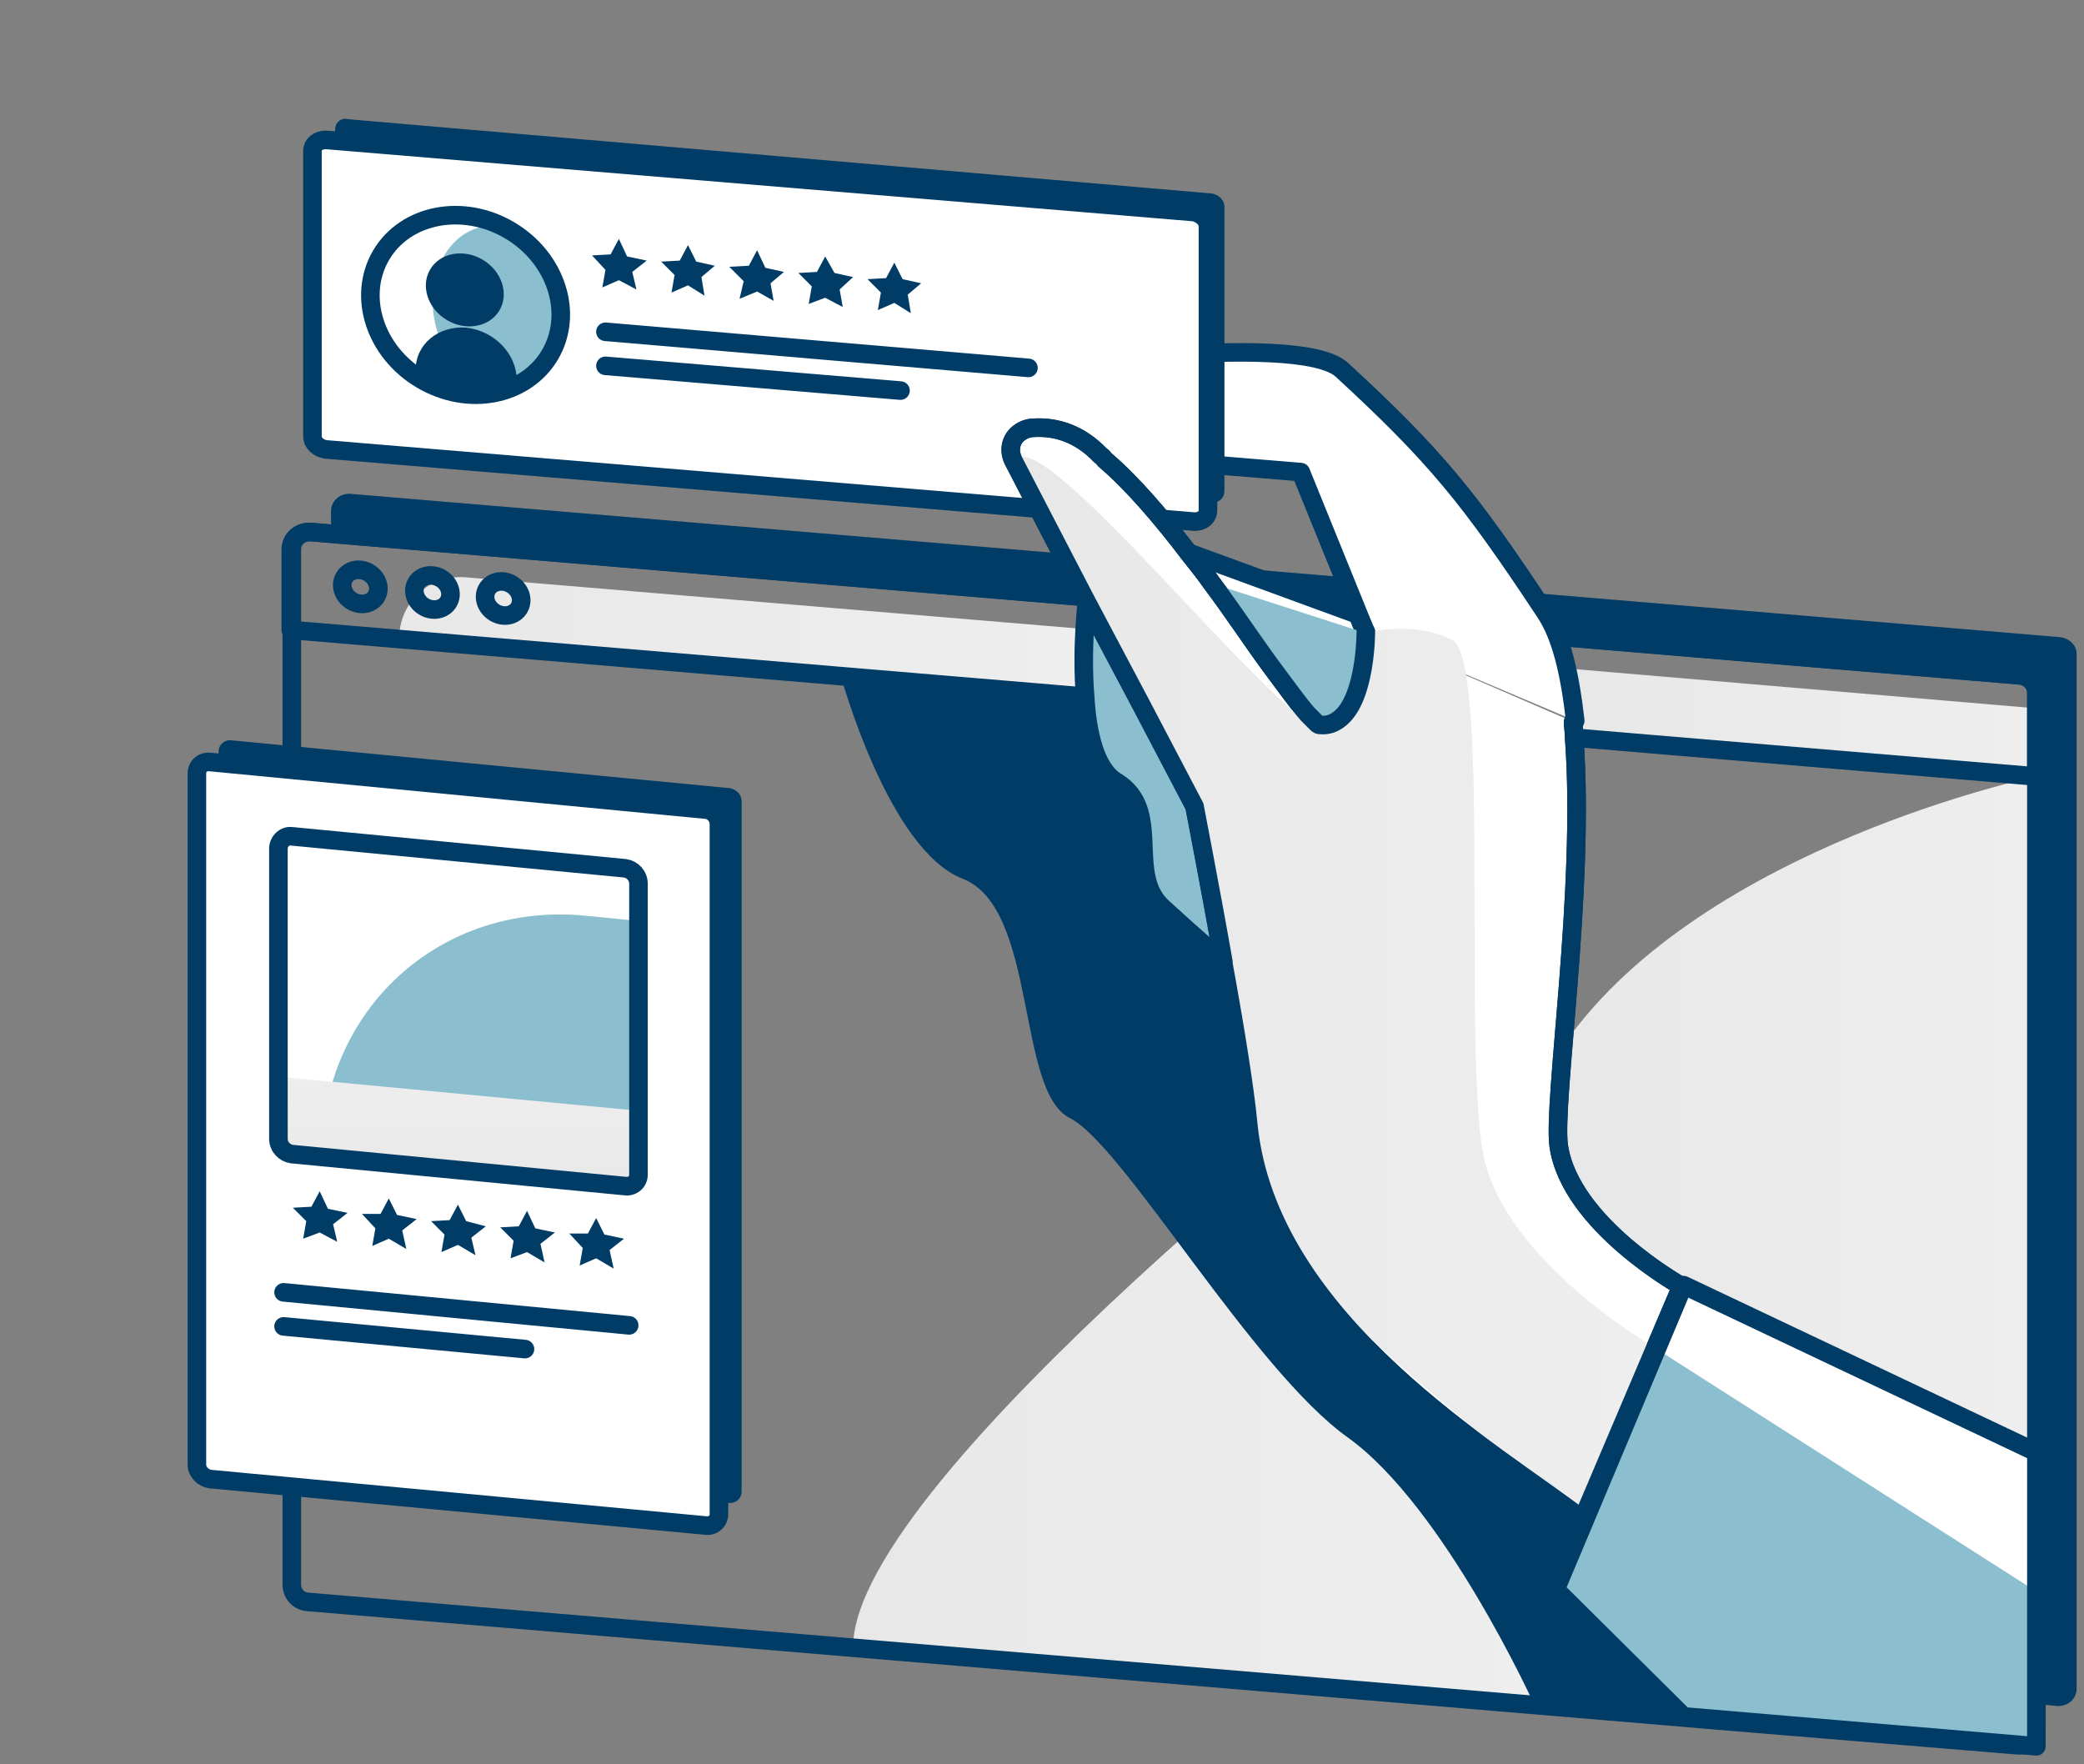 <svg width="202" height="171" viewBox="0 0 202 171" fill="none" xmlns="http://www.w3.org/2000/svg">
<rect x="0" y="0" width="202" height="171" fill="#808080" stroke="none"/>
<path d="M151.785 100.958C151.785 100.958 149.985 113.158 154.585 117.558C159.285 121.958 159.385 122.858 167.085 126.458C174.785 130.058 197.385 140.758 197.385 140.758V75.258C197.385 75.258 165.285 81.958 151.785 100.958Z" fill="url(#paint0_linear_2442_33343)"/>
<path d="M197.386 75.257L152.686 71.457V64.857L197.386 68.657V75.257Z" fill="url(#paint1_linear_2442_33343)"/>
<path d="M150.786 165.357L82.686 159.657C82.686 143.057 137.486 100.857 137.486 100.857L150.786 165.357Z" fill="url(#paint2_linear_2442_33343)"/>
<path d="M150.785 154.057L163.185 166.357L148.685 165.157C148.685 165.157 139.985 146.057 130.685 139.357C121.385 132.757 108.885 110.957 103.685 108.357C98.485 105.757 100.585 87.957 93.285 85.157C86.085 82.357 81.485 65.457 81.485 65.457L105.085 67.457C105.385 70.957 106.185 74.457 108.085 75.657C112.685 78.557 109.085 84.557 112.585 87.857C116.185 91.157 118.685 93.257 118.685 93.257C119.785 99.257 120.785 105.457 121.085 108.757C122.985 128.057 145.285 140.657 153.485 147.057L150.785 154.057Z" fill="#003C65"/>
<path d="M104.986 67.457L38.685 61.957C38.685 58.357 41.586 55.657 45.185 55.957L104.986 60.957V67.457Z" fill="url(#paint3_linear_2442_33343)"/>
<path d="M197.385 67.158V167.458C197.385 168.458 196.585 169.158 195.585 169.158L166.585 166.758L29.785 155.258C28.885 155.158 28.285 154.458 28.285 153.558V53.258C28.285 52.258 29.085 51.558 30.085 51.558L195.885 65.458C196.685 65.558 197.385 66.258 197.385 67.158Z" stroke="#003C65" stroke-width="1.8" stroke-miterlimit="10" stroke-linecap="round" stroke-linejoin="round"/>
<path d="M201.286 63.357V163.657C201.286 164.657 200.486 165.357 199.486 165.357L197.386 165.157V67.057C197.386 66.157 196.686 65.457 195.886 65.357L32.086 51.657V49.557C32.086 48.557 32.886 47.857 33.886 47.857L199.686 61.757C200.586 61.857 201.286 62.557 201.286 63.357Z" fill="#003C65"/>
<path d="M197.385 140.758V169.258L163.185 166.358L150.785 154.058L163.185 124.558L197.385 140.758Z" fill="white"/>
<path d="M197.386 67.158V75.258L28.186 61.058V53.258C28.186 52.258 28.985 51.558 29.985 51.558L195.786 65.458C196.686 65.558 197.386 66.258 197.386 67.158Z" stroke="#003C65" stroke-width="1.8" stroke-miterlimit="10" stroke-linecap="round" stroke-linejoin="round"/>
<path d="M36.476 57.791C36.924 57.03 36.593 56.004 35.736 55.499C34.879 54.995 33.821 55.204 33.373 55.966C32.925 56.727 33.256 57.753 34.113 58.258C34.97 58.762 36.028 58.553 36.476 57.791Z" stroke="#003C65" stroke-width="1.8" stroke-miterlimit="10" stroke-linecap="round" stroke-linejoin="round"/>
<path d="M43.467 58.338C43.915 57.577 43.584 56.55 42.727 56.046C41.87 55.542 40.812 55.751 40.364 56.513C39.916 57.274 40.247 58.3 41.104 58.804C41.961 59.309 43.019 59.1 43.467 58.338Z" stroke="#003C65" stroke-width="1.8" stroke-miterlimit="10" stroke-linecap="round" stroke-linejoin="round"/>
<path d="M50.321 58.92C50.769 58.158 50.437 57.132 49.58 56.628C48.724 56.124 47.666 56.333 47.218 57.095C46.77 57.856 47.101 58.882 47.958 59.386C48.815 59.891 49.872 59.682 50.321 58.92Z" stroke="#003C65" stroke-width="1.8" stroke-miterlimit="10" stroke-linecap="round" stroke-linejoin="round"/>
<path d="M132.386 61.357C132.386 61.357 132.386 70.557 127.886 70.357C127.786 70.257 127.686 70.257 127.586 70.157" stroke="#003C65" stroke-miterlimit="10"/>
<path d="M150.785 154.058L163.185 166.358L197.385 169.258V154.258L160.585 130.758L150.785 154.058Z" fill="#8BBECE"/>
<path d="M132.886 59.958L131.686 59.558" stroke="#003C65" stroke-miterlimit="10"/>
<path d="M105.385 57.957C105.385 57.957 104.485 72.557 108.185 75.757C110.585 77.957 110.885 82.957 111.385 85.857C111.685 87.557 113.585 88.757 114.885 89.957L118.785 93.457L115.885 78.157L105.385 57.957Z" fill="#8BBECE"/>
<path d="M118.785 93.357C118.785 93.357 116.285 91.257 112.685 87.957C109.085 84.657 112.785 78.557 108.185 75.757C106.185 74.557 105.385 71.057 105.185 67.557C104.785 62.857 105.385 57.957 105.385 57.957L110.685 67.957L115.985 78.057C115.985 78.057 116.985 81.757 118.785 93.257C118.785 93.257 118.785 93.357 118.785 93.357Z" stroke="#003C65" stroke-width="1.8" stroke-miterlimit="10" stroke-linecap="round" stroke-linejoin="round"/>
<path d="M132.385 61.258L131.685 59.557L126.085 45.758L106.685 44.157C106.885 44.258 106.985 44.458 107.185 44.557C105.085 43.657 101.585 42.258 98.985 41.858C98.185 41.758 97.585 41.758 96.985 41.858V36.157C96.985 36.157 125.785 31.858 130.085 35.858C139.085 44.157 142.385 48.157 149.785 59.358C151.385 61.758 152.185 65.457 152.685 69.858" fill="white"/>
<path d="M132.385 61.258L131.685 59.557L126.085 45.758L106.685 44.157C106.885 44.258 106.985 44.458 107.185 44.557C105.085 43.657 101.585 42.258 98.985 41.858C98.185 41.758 97.585 41.758 96.985 41.858V36.157C96.985 36.157 125.785 31.858 130.085 35.858C139.085 44.157 142.385 48.157 149.785 59.358C151.385 61.758 152.185 65.457 152.685 69.858" stroke="#003C65" stroke-width="1.8" stroke-miterlimit="10" stroke-linecap="round" stroke-linejoin="round"/>
<path d="M117.085 21.958V49.458C117.085 50.158 116.485 50.558 115.785 50.558L31.585 43.558C30.885 43.458 30.285 42.958 30.285 42.258V14.658C30.285 13.958 30.885 13.558 31.585 13.558L115.785 20.558C116.485 20.758 117.085 21.258 117.085 21.958Z" fill="white" stroke="#003C65" stroke-width="1.8" stroke-miterlimit="10" stroke-linecap="round" stroke-linejoin="round"/>
<path d="M32.485 12.557V13.557L115.385 20.757C116.085 20.857 116.585 21.357 116.585 22.057V48.557L117.485 48.657C118.185 48.757 118.685 48.257 118.685 47.557V20.057C118.685 19.357 118.085 18.857 117.485 18.757L33.785 11.557C33.085 11.357 32.485 11.857 32.485 12.557Z" fill="#003C65"/>
<path d="M59.986 23.157L60.786 24.857L62.686 25.257L61.286 26.357L61.686 28.057L59.986 27.157L58.386 27.857L58.686 26.157L57.386 24.757L59.186 24.657L59.986 23.157Z" fill="#003C65"/>
<path d="M66.686 23.757L67.486 25.357L69.286 25.757L67.986 26.857L68.286 28.657L66.686 27.657L65.086 28.357L65.386 26.657L64.086 25.357L65.886 25.257L66.686 23.757Z" fill="#003C65"/>
<path d="M73.385 24.257L74.186 25.957L75.986 26.357L74.686 27.457L74.986 29.157L73.385 28.257L71.686 28.957L72.085 27.257L70.686 25.857L72.585 25.757L73.385 24.257Z" fill="#003C65"/>
<path d="M79.986 24.857L80.886 26.457L82.686 26.857L81.386 28.057L81.686 29.757L79.986 28.857L78.386 29.457L78.686 27.757L77.386 26.457L79.186 26.357L79.986 24.857Z" fill="#003C65"/>
<path d="M86.686 25.457L87.486 27.057L89.286 27.457L87.986 28.557L88.286 30.357L86.686 29.357L85.086 30.057L85.386 28.357L84.086 27.057L85.886 26.957L86.686 25.457Z" fill="#003C65"/>
<path d="M58.685 32.157L99.686 35.657" stroke="#003C65" stroke-width="1.8" stroke-miterlimit="10" stroke-linecap="round" stroke-linejoin="round"/>
<path d="M58.685 35.457L87.285 37.857" stroke="#003C65" stroke-width="1.8" stroke-miterlimit="10" stroke-linecap="round" stroke-linejoin="round"/>
<path d="M132.386 61.258V61.358C132.386 61.358 132.386 67.458 129.986 69.558C129.386 70.058 128.786 70.358 127.886 70.258C127.786 70.258 127.686 70.158 127.586 70.058C127.386 69.858 127.086 69.558 126.786 69.258C125.886 68.258 124.686 66.558 123.186 64.558C121.486 62.258 119.586 59.358 117.486 56.558C116.786 55.558 115.986 54.558 115.186 53.558C112.586 50.158 109.786 46.858 107.086 44.558C106.986 44.458 106.886 44.258 106.686 44.158C104.586 41.958 102.286 41.358 100.286 41.458C99.686 41.458 99.186 41.658 98.785 41.958C97.986 42.558 97.686 43.658 98.285 44.758L103.886 55.558L105.186 58.058L110.486 68.058L115.786 78.158C115.886 78.758 117.286 85.858 118.586 93.258C118.586 93.358 118.586 93.358 118.586 93.458C119.686 99.458 120.686 105.658 120.986 108.958C122.886 128.258 145.186 140.858 153.386 147.258L162.986 124.658C162.986 124.658 152.186 118.658 151.086 111.058C150.486 106.858 153.686 86.158 152.586 71.558C152.586 70.958 152.486 70.458 152.486 69.958" fill="white"/>
<path d="M132.386 61.258V61.358C132.386 61.358 132.386 67.458 129.986 69.558C129.386 70.058 128.786 70.358 127.886 70.258C127.786 70.258 127.686 70.158 127.586 70.058C127.386 69.858 127.086 69.558 126.786 69.258C125.886 68.258 124.686 66.558 123.186 64.558C121.486 62.258 119.586 59.358 117.486 56.558C116.786 55.558 115.986 54.558 115.186 53.558C112.586 50.158 109.786 46.858 107.086 44.558C106.986 44.458 106.886 44.258 106.686 44.158C104.586 41.958 102.286 41.358 100.286 41.458C99.686 41.458 99.186 41.658 98.785 41.958C97.986 42.558 97.686 43.658 98.285 44.758L103.886 55.558L105.186 58.058L110.486 68.058L115.786 78.158C115.886 78.758 117.286 85.858 118.586 93.258C118.586 93.358 118.586 93.358 118.586 93.458C119.686 99.458 120.686 105.658 120.986 108.958C122.886 128.258 145.186 140.858 153.386 147.258L162.986 124.658C162.986 124.658 152.186 118.658 151.086 111.058C150.486 106.858 153.686 86.158 152.586 71.558C152.586 70.958 152.486 70.458 152.486 69.958" stroke="#003C65" stroke-width="1.8" stroke-miterlimit="10" stroke-linecap="round" stroke-linejoin="round"/>
<path d="M132.386 61.358C132.386 61.358 132.386 67.458 129.986 69.558C129.386 70.058 128.786 70.358 127.886 70.258C127.786 70.258 127.686 70.158 127.586 70.058C127.386 69.858 127.086 69.558 126.786 69.258C125.886 68.258 124.686 66.558 123.186 64.558C121.486 62.258 119.586 59.358 117.486 56.558C116.786 55.558 115.986 54.558 115.186 53.558L131.586 59.558L132.286 61.258L132.386 61.358Z" fill="white" stroke="#003C65" stroke-width="1.8" stroke-miterlimit="10" stroke-linecap="round" stroke-linejoin="round"/>
<path d="M49.453 37.548C52.833 36.999 55.006 33.062 54.306 28.756C53.607 24.449 50.3 21.403 46.92 21.951C43.54 22.5 41.367 26.437 42.066 30.743C42.766 35.05 46.073 38.096 49.453 37.548Z" fill="#8BBECE"/>
<path d="M53.299 34.402C55.665 30.412 53.925 25.007 49.413 22.331C44.9 19.654 39.323 20.72 36.957 24.71C34.59 28.7 36.33 34.104 40.843 36.781C45.355 39.457 50.932 38.392 53.299 34.402Z" stroke="#003C65" stroke-width="1.8" stroke-miterlimit="10" stroke-linecap="round" stroke-linejoin="round"/>
<path d="M48.408 30.088C49.366 28.473 48.641 26.273 46.788 25.174C44.935 24.075 42.657 24.494 41.699 26.109C40.741 27.724 41.467 29.924 43.319 31.023C45.172 32.121 47.45 31.703 48.408 30.088Z" fill="#003C65"/>
<path d="M40.286 35.857C40.286 33.357 42.486 31.557 45.186 31.757C47.886 32.057 50.086 34.257 50.086 36.857C49.986 39.357 40.286 38.357 40.286 35.857Z" fill="#003C65"/>
<path d="M197.385 140.758V169.258L163.185 166.358L150.785 154.058L163.185 124.558L197.385 140.758Z" stroke="#003C65" stroke-width="1.8" stroke-miterlimit="10" stroke-linecap="round" stroke-linejoin="round"/>
<path d="M121.185 108.857C121.185 108.857 122.785 118.857 127.585 124.657C132.485 130.357 153.485 147.157 153.485 147.157L160.485 130.657C160.485 130.657 145.885 122.357 143.785 111.957C141.785 101.557 144.485 64.057 140.785 62.057C137.085 60.057 132.285 61.357 132.285 61.357C132.285 61.357 132.285 71.057 127.785 70.357C123.285 69.557 100.785 40.457 98.285 44.657L115.785 78.057L121.185 108.857Z" fill="url(#paint4_linear_2442_33343)"/>
<path d="M117.485 56.558L132.385 61.358C132.385 61.358 131.585 72.858 127.885 70.358C124.285 67.758 117.485 56.558 117.485 56.558Z" fill="#8BBECE"/>
<path d="M132.386 61.258V61.358C132.386 61.358 132.386 67.458 129.986 69.558C129.386 70.058 128.786 70.358 127.886 70.258C127.786 70.258 127.686 70.158 127.586 70.058C127.386 69.858 127.086 69.558 126.786 69.258C125.886 68.258 124.686 66.558 123.186 64.558C121.486 62.258 119.586 59.358 117.486 56.558C116.786 55.558 115.986 54.558 115.186 53.558C112.586 50.158 109.786 46.858 107.086 44.558C106.986 44.458 106.886 44.258 106.686 44.158C104.586 41.958 102.286 41.358 100.286 41.458C99.686 41.458 99.186 41.658 98.785 41.958C97.986 42.558 97.686 43.658 98.285 44.758L103.886 55.558L105.186 58.058L110.486 68.058L115.786 78.158C115.886 78.758 117.286 85.858 118.586 93.258C118.586 93.358 118.586 93.358 118.586 93.458C119.686 99.458 120.686 105.658 120.986 108.958C122.886 128.258 145.186 140.858 153.386 147.258L162.986 124.658C162.986 124.658 152.186 118.658 151.086 111.058C150.486 106.858 153.686 86.158 152.586 71.558C152.586 70.958 152.486 70.458 152.486 69.958" stroke="#003C65" stroke-width="1.8" stroke-miterlimit="10" stroke-linecap="round" stroke-linejoin="round"/>
<path d="M69.686 79.858V146.757C69.686 147.457 69.086 147.957 68.386 147.857L20.386 143.357C19.686 143.257 19.086 142.657 19.086 141.957V74.957C19.086 74.257 19.686 73.757 20.386 73.858L68.286 78.457C69.086 78.457 69.686 79.157 69.686 79.858Z" fill="white" stroke="#003C65" stroke-width="1.8" stroke-miterlimit="10" stroke-linecap="round" stroke-linejoin="round"/>
<path d="M71.885 77.658V144.558C71.885 145.258 71.285 145.758 70.585 145.658L69.785 145.558V79.858C69.785 79.158 69.186 78.558 68.486 78.458L21.186 73.958V72.858C21.186 72.158 21.785 71.658 22.485 71.758L70.385 76.358C71.285 76.358 71.885 76.958 71.885 77.658Z" fill="#003C65"/>
<path d="M60.185 114.958L31.186 112.158V112.058C31.186 97.858 42.685 87.358 56.785 88.758L61.886 89.258V113.458C61.886 114.358 61.086 115.058 60.185 114.958Z" fill="#8BBECE"/>
<path d="M61.886 115.157L26.986 111.857V104.357L61.886 107.657V115.157Z" fill="url(#paint5_linear_2442_33343)"/>
<path d="M27.486 125.258L60.986 128.458" stroke="#003C65" stroke-width="1.8" stroke-miterlimit="10" stroke-linecap="round" stroke-linejoin="round"/>
<path d="M27.486 128.558L50.886 130.758" stroke="#003C65" stroke-width="1.8" stroke-miterlimit="10" stroke-linecap="round" stroke-linejoin="round"/>
<path d="M60.586 114.958L28.286 111.858C27.586 111.758 26.986 111.158 26.986 110.358V82.258C26.986 81.558 27.586 80.958 28.286 81.058L60.586 84.158C61.286 84.258 61.886 84.858 61.886 85.658V113.858C61.886 114.558 61.286 115.058 60.586 114.958Z" stroke="#003C65" stroke-width="1.8" stroke-miterlimit="10" stroke-linecap="round" stroke-linejoin="round"/>
<path d="M57.785 118.058L56.986 119.558H55.185L56.486 120.958L56.185 122.658L57.785 121.958L59.486 122.958L59.086 121.158L60.486 120.058L58.586 119.658L57.785 118.058Z" fill="#003C65"/>
<path d="M51.085 117.358L50.285 118.858L48.485 118.958L49.785 120.258L49.485 121.958L51.085 121.358L52.785 122.358L52.385 120.558L53.785 119.458L51.885 119.058L51.085 117.358Z" fill="#003C65"/>
<path d="M44.386 116.758L43.586 118.258L41.786 118.358L43.086 119.658L42.786 121.358L44.386 120.658L46.086 121.658L45.686 119.958L47.086 118.858L45.186 118.358L44.386 116.758Z" fill="#003C65"/>
<path d="M37.686 116.158L36.886 117.658H35.086L36.386 119.058L36.086 120.758L37.686 120.058L39.386 121.058L38.986 119.258L40.386 118.158L38.486 117.758L37.686 116.158Z" fill="#003C65"/>
<path d="M30.986 115.458L30.186 116.958L28.386 117.058L29.686 118.358L29.386 120.058L30.986 119.458L32.686 120.358L32.286 118.658L33.686 117.558L31.786 117.158L30.986 115.458Z" fill="#003C65"/>
<defs>
<linearGradient id="paint0_linear_2442_33343" x1="151.427" y1="104.143" x2="197.392" y2="104.143" gradientUnits="userSpaceOnUse">
<stop stop-color="#E8E8E8"/>
<stop offset="1" stop-color="#EEEEEE"/>
</linearGradient>
<linearGradient id="paint1_linear_2442_33343" x1="152.658" y1="68.183" x2="197.392" y2="68.183" gradientUnits="userSpaceOnUse">
<stop stop-color="#E8E8E8"/>
<stop offset="1" stop-color="#EEEEEE"/>
</linearGradient>
<linearGradient id="paint2_linear_2442_33343" x1="82.668" y1="127.962" x2="150.747" y2="127.962" gradientUnits="userSpaceOnUse">
<stop stop-color="#E8E8E8"/>
<stop offset="1" stop-color="#EEEEEE"/>
</linearGradient>
<linearGradient id="paint3_linear_2442_33343" x1="38.7" y1="58.653" x2="104.989" y2="58.653" gradientUnits="userSpaceOnUse">
<stop stop-color="#E8E8E8"/>
<stop offset="1" stop-color="#EEEEEE"/>
</linearGradient>
<linearGradient id="paint4_linear_2442_33343" x1="98.421" y1="93.387" x2="160.616" y2="93.387" gradientUnits="userSpaceOnUse">
<stop stop-color="#E8E8E8"/>
<stop offset="1" stop-color="#EEEEEE"/>
</linearGradient>
<linearGradient id="paint5_linear_2442_33343" x1="45.054" y1="116.155" x2="44.985" y2="103.949" gradientUnits="userSpaceOnUse">
<stop stop-color="#E8E8E8"/>
<stop offset="1" stop-color="#EEEEEE"/>
</linearGradient>
</defs>
</svg>
